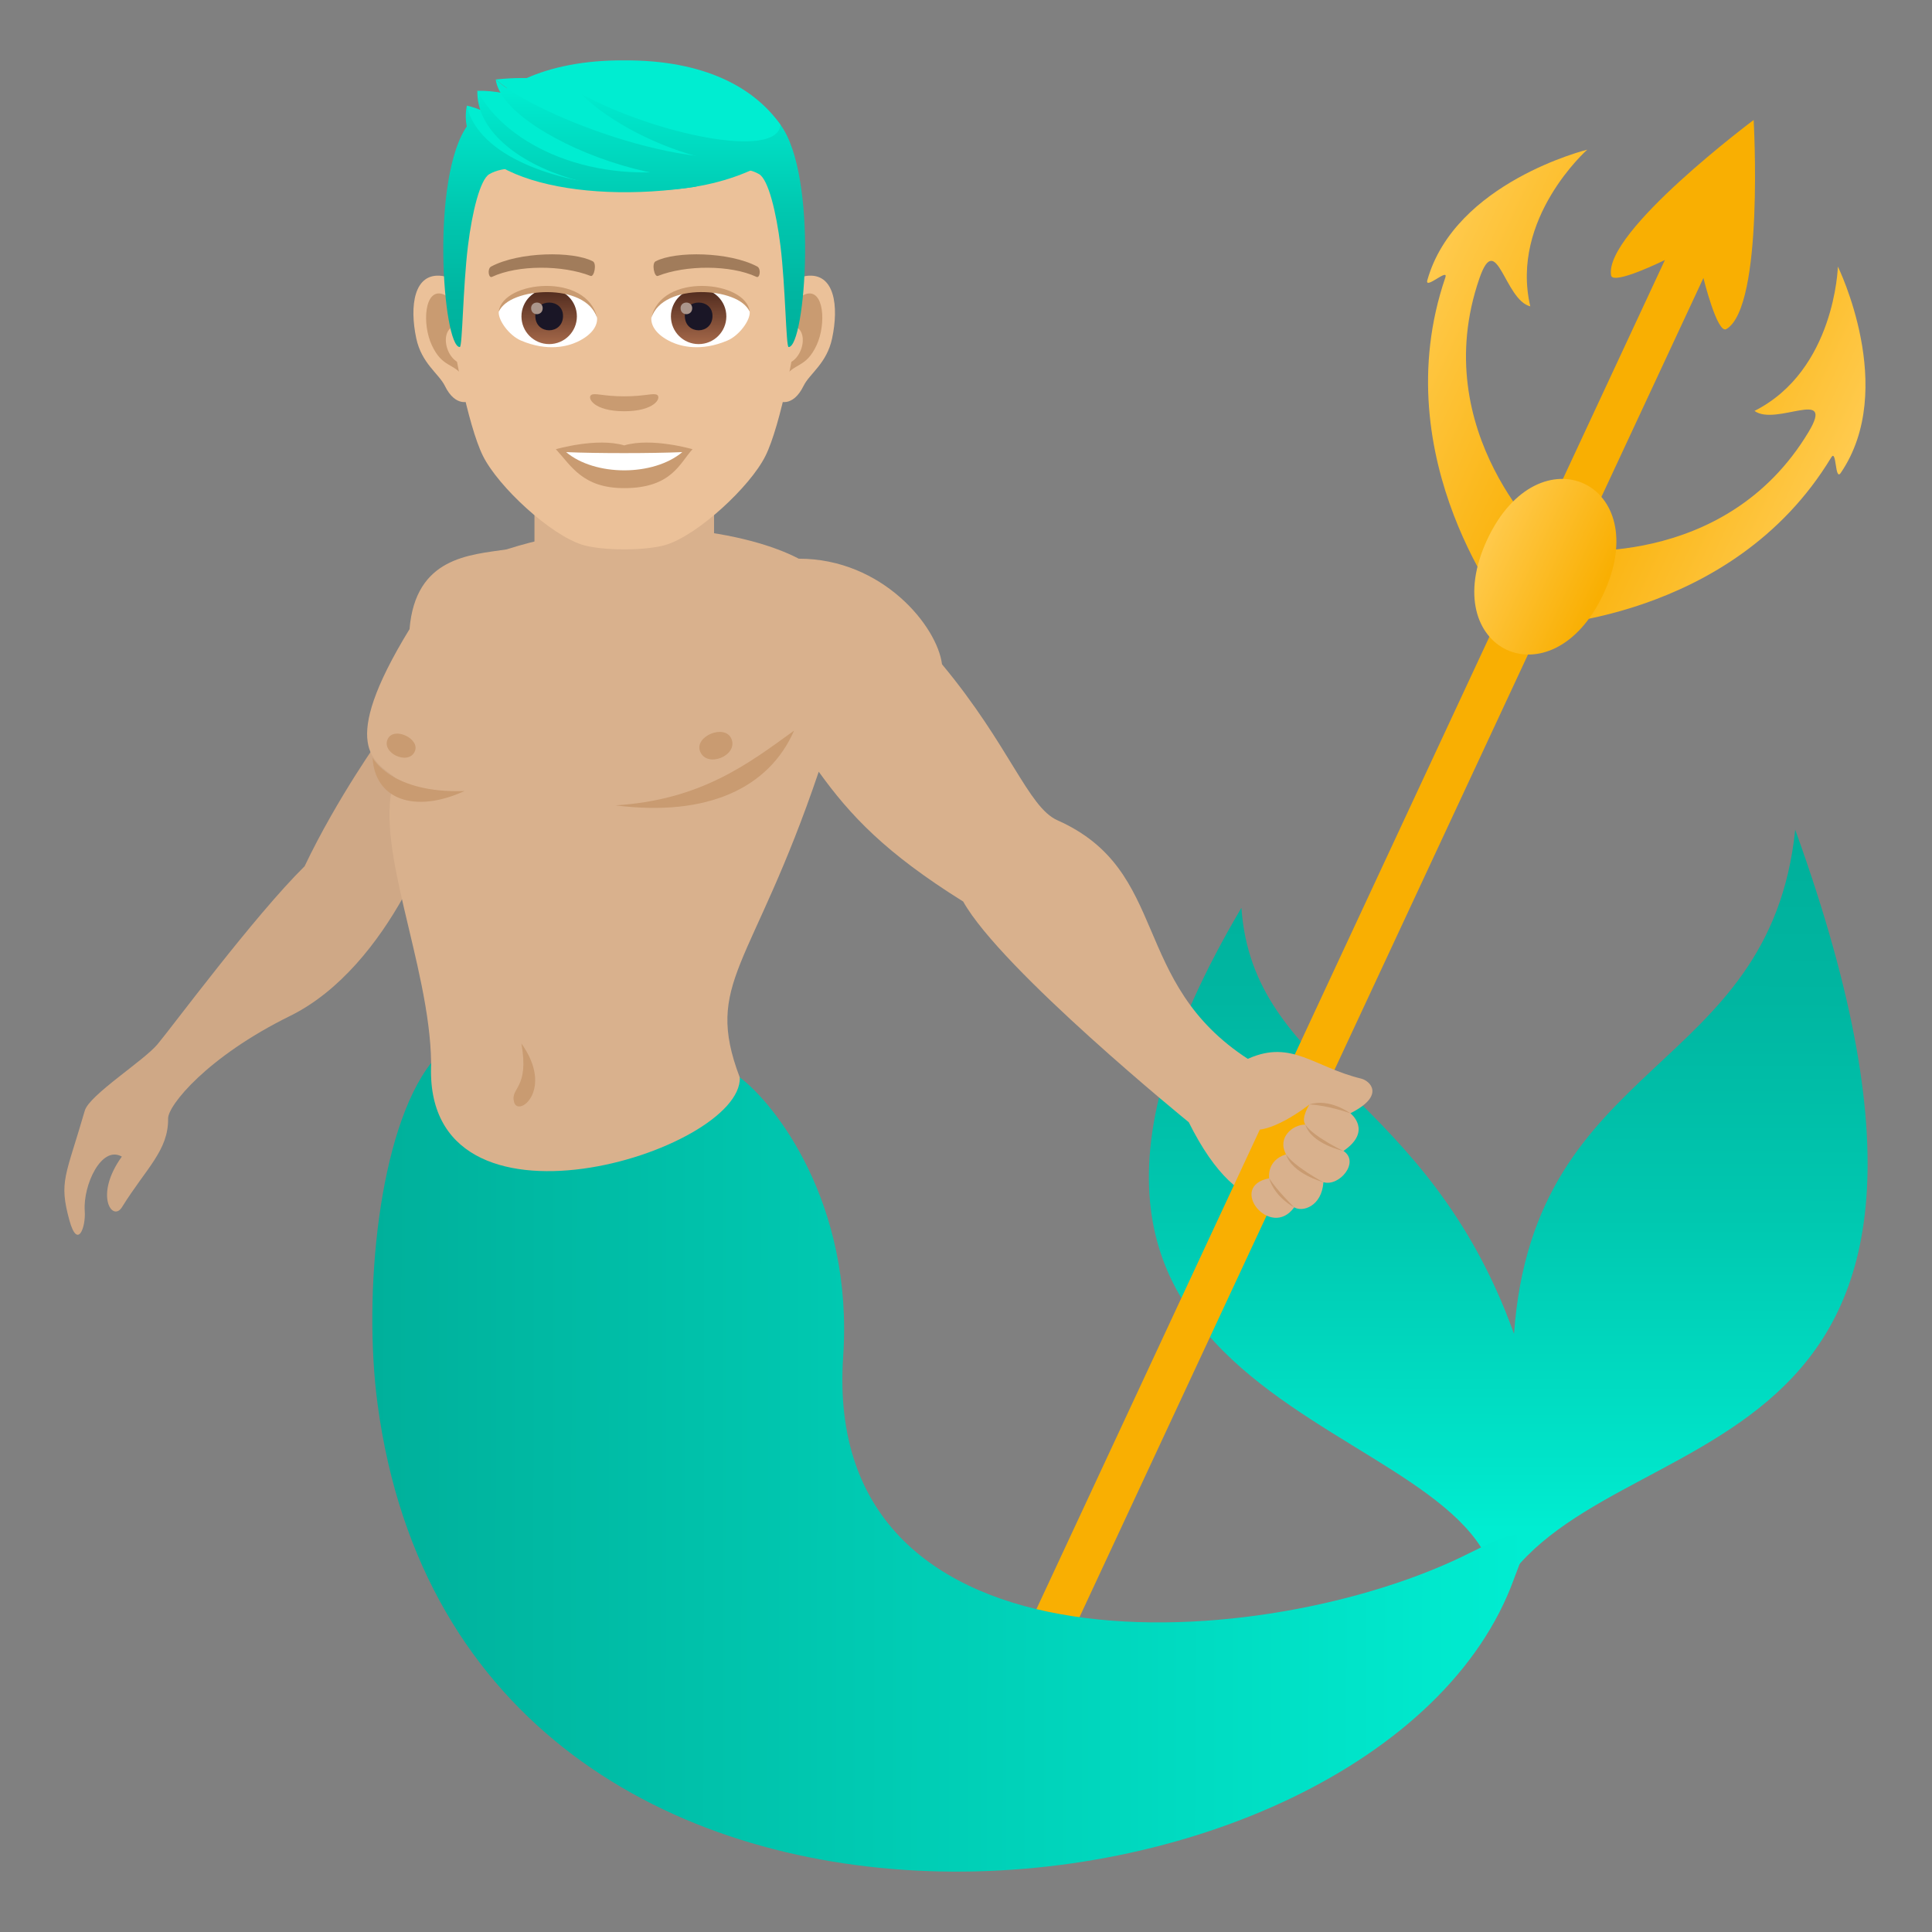 <?xml version="1.0" encoding="utf-8"?>
<!-- Generator: Adobe Illustrator 15.0.0, SVG Export Plug-In . SVG Version: 6.00 Build 0)  -->
<!DOCTYPE svg PUBLIC "-//W3C//DTD SVG 1.1//EN" "http://www.w3.org/Graphics/SVG/1.1/DTD/svg11.dtd">
<svg version="1.1" id="Layer_1" xmlns:x="http://ns.adobe.com/Extensibility/1.0/" xmlns:i="http://ns.adobe.com/AdobeIllustrator/10.0/" xmlns:graph="http://ns.adobe.com/Graphs/1.0/"
	 xmlns="http://www.w3.org/2000/svg" xmlns:xlink="http://www.w3.org/1999/xlink" xmlns:a="http://ns.adobe.com/AdobeSVGViewerExtensions/3.0/"
	 x="0px" y="0px" width="64px" height="64px" viewBox="0 0 64 64" enable-background="new 0 0 64 64" xml:space="preserve">
<rect x="0" y="0" width="64" height="64" fill="#808080" stroke="none"/>
<path fill="#CFA886" d="M12.637,24.385c0,0-1.465,2.039-2.547,4.311c-1.668,1.646-4.398,5.335-4.875,5.9
	c-0.461,0.549-2.256,1.678-2.406,2.195c-0.633,2.188-0.865,2.336-0.51,3.633c0.27,0.984,0.549,0.234,0.508-0.313
	c-0.059-0.848,0.553-2.182,1.229-1.797C3.108,39.6,3.727,40.494,4.04,39.99c0.805-1.297,1.543-1.879,1.529-2.941
	c-0.004-0.43,1.291-2.041,4.041-3.395c1.672-0.824,2.926-2.464,3.752-3.943c0.785-1.299,2.236-2.219,2.695-3.086
	C15.379,25.008,14.051,25.047,12.637,24.385z"/>
<linearGradient id="SVGID_1_" gradientUnits="userSpaceOnUse" x1="1358.116" y1="54.711" x2="1358.116" y2="29.326" gradientTransform="matrix(-1 -0.001 -0.001 1 1408.132 -0.087)">
	<stop  offset="0.103" style="stop-color:#00EDD1"/>
	<stop  offset="0.178" style="stop-color:#00E5CA"/>
	<stop  offset="0.508" style="stop-color:#00C8B0"/>
	<stop  offset="0.794" style="stop-color:#00B6A1"/>
	<stop  offset="1" style="stop-color:#00B09B"/>
	<a:midPointStop  offset="0.103" style="stop-color:#00EDD1"/>
	<a:midPointStop  offset="0.362" style="stop-color:#00EDD1"/>
	<a:midPointStop  offset="1" style="stop-color:#00B09B"/>
</linearGradient>
<path fill="url(#SVGID_1_)" d="M59.469,27.485c8.031,22.226-6.393,19.091-9.883,25.373c-0.285-6.227-18.625-5.574-8.463-22.785
	c0.389,5.501,6.152,6.093,9.031,14.113C50.811,34.971,58.621,35.637,59.469,27.485z"/>
<path fill="#D9B18D" d="M41.369,35.098c-3.965-2.554-2.582-6.255-6.344-7.927c-0.969-0.432-1.578-2.471-3.82-5.166
	c-0.156-1.254-1.969-3.5-4.746-3.498c-1.582-0.836-5.475-1.645-9.682-0.307c-1.209,0.184-3.012,0.246-3.211,2.641
	c-2.396,3.916-1.146,4.385-0.477,4.918c-0.787,2.127,1.152,6.16,1.193,9.451c-2.244,6.043,12.131,4.402,10.223,0.48
	c-1.199-3.173,0.404-3.587,2.617-10.126c1.041,1.447,2.205,2.689,4.785,4.301c1.265,2.262,7.472,7.31,7.472,7.31
	C42.902,44.256,46.76,34.623,41.369,35.098z"/>
<path fill="#F9AF02" d="M56.428,9.208c0,0,0.459,1.871,0.76,1.693c1.256-0.742,0.904-6.926,0.904-6.926s-4.963,3.707-4.723,5.146
	c0.057,0.346,1.783-0.508,1.783-0.508L33.123,55.902l1.273,0.596L56.428,9.208z"/>
<path fill="#D9B18D" d="M42.043,39.033c0,0-0.098-0.59,0.559-0.795c-0.305-0.559,0.229-0.99,0.641-0.984
	c-0.162-0.203,0.135-0.668,0.135-0.668s-1.418,1.125-2.076,0.773c-1.443-0.771-0.451-2.072,0.07-2.299
	c1.422-0.623,2.162,0.293,3.717,0.67c0.291,0.07,0.82,0.557-0.355,1.148c0,0,0.746,0.582-0.23,1.248
	c0.553,0.369-0.141,1.195-0.664,1.035c-0.055,0.809-0.701,1.002-0.967,0.832C42.09,41.082,40.643,39.297,42.043,39.033z"/>
<path fill="#C99B71" d="M42.043,39.033c0.254,0.396,0.828,0.961,0.828,0.961S42.234,39.674,42.043,39.033z"/>
<path fill="#C99B71" d="M42.602,38.238c0.254,0.396,1.236,0.924,1.236,0.924S42.793,38.879,42.602,38.238z"/>
<path fill="#C99B71" d="M43.242,37.254c0.254,0.396,1.26,0.873,1.26,0.873S43.434,37.895,43.242,37.254z"/>
<path fill="#C99B71" d="M43.377,36.586c0.664-0.219,1.355,0.293,1.355,0.293S44,36.617,43.377,36.586z"/>
<path fill="#C99B71" d="M12.844,24.481c-0.219,0.461,0.674,0.881,0.893,0.418C13.938,24.473,13.045,24.053,12.844,24.481z"/>
<path fill="#C99B71" d="M23.194,24.897c0.225,0.555,1.262,0.135,1.037-0.418C24.024,23.965,22.985,24.387,23.194,24.897z"/>
<path fill="#C99B71" d="M15.389,26.204c-2.436,0.086-3.047-1.104-3.047-1.104C12.415,26.467,13.713,26.967,15.389,26.204z"/>
<path fill="#C99B71" d="M26.305,24.202c-1.523,1.104-3.084,2.299-5.916,2.477C23.44,27.065,25.473,26.104,26.305,24.202z"/>
<path fill="#C99B71" d="M17.272,34.566c0.27,1.52-0.385,1.451-0.24,1.951C17.18,37.016,18.36,36.088,17.272,34.566z"/>
<linearGradient id="SVGID_2_" gradientUnits="userSpaceOnUse" x1="1357.517" y1="50.492" x2="1395.739" y2="50.492" gradientTransform="matrix(-1 -0.001 -0.001 1 1408.132 -0.087)">
	<stop  offset="0" style="stop-color:#00EDD1"/>
	<stop  offset="1" style="stop-color:#00B09B"/>
	<a:midPointStop  offset="0" style="stop-color:#00EDD1"/>
	<a:midPointStop  offset="0.5" style="stop-color:#00EDD1"/>
	<a:midPointStop  offset="1" style="stop-color:#00B09B"/>
</linearGradient>
<path fill="url(#SVGID_2_)" d="M14.284,35.209c-1.746,2.225-2.264,7.68-1.775,11.313c2.855,21.309,33.226,17.994,37.644,5.779
	c0.447-1.232,1.02-2.117-1.455-0.863c-6.646,3.359-21.509,4.414-20.767-6.498c0.346-5.084-2.264-8.381-3.424-9.25
	C24.598,38.152,13.961,41.455,14.284,35.209z"/>
<linearGradient id="SVGID_3_" gradientUnits="userSpaceOnUse" x1="54.72" y1="218.939" x2="62.131" y2="218.939" gradientTransform="matrix(0.906 0.423 -0.423 0.906 96.653 -207.724)">
	<stop  offset="0" style="stop-color:#F9AF02"/>
	<stop  offset="1" style="stop-color:#FFCA4D"/>
	<a:midPointStop  offset="0" style="stop-color:#F9AF02"/>
	<a:midPointStop  offset="0.5" style="stop-color:#F9AF02"/>
	<a:midPointStop  offset="1" style="stop-color:#FFCA4D"/>
</linearGradient>
<path fill="url(#SVGID_3_)" d="M60.662,15.153c0.182-0.301,0.117,0.803,0.316,0.512c1.896-2.787-0.096-6.834-0.096-6.834
	s-0.092,3.432-2.762,4.781c0.709,0.52,2.686-0.799,1.795,0.691c-2.781,4.646-8.24,3.908-8.24,3.908l-0.973,2.539
	C50.703,20.75,57.361,20.618,60.662,15.153z"/>
<linearGradient id="SVGID_4_" gradientUnits="userSpaceOnUse" x1="46.907" y1="218.938" x2="54.318" y2="218.938" gradientTransform="matrix(0.906 0.423 -0.423 0.906 96.653 -207.724)">
	<stop  offset="0" style="stop-color:#FFCA4D"/>
	<stop  offset="1" style="stop-color:#F9AF02"/>
	<a:midPointStop  offset="0" style="stop-color:#FFCA4D"/>
	<a:midPointStop  offset="0.5" style="stop-color:#FFCA4D"/>
	<a:midPointStop  offset="1" style="stop-color:#F9AF02"/>
</linearGradient>
<path fill="url(#SVGID_4_)" d="M47.879,9.192c0.113-0.332-0.689,0.426-0.596,0.088c0.916-3.246,5.297-4.322,5.297-4.322
	s-2.57,2.277-1.887,5.191c-0.855-0.211-1.115-2.572-1.684-0.932c-1.771,5.117,2.303,8.824,2.303,8.824l-1.32,2.377
	C49.992,20.418,45.814,15.235,47.879,9.192z"/>
<linearGradient id="SVGID_5_" gradientUnits="userSpaceOnUse" x1="52.393" y1="224.494" x2="56.643" y2="224.494" gradientTransform="matrix(0.906 0.423 -0.423 0.906 96.653 -207.724)">
	<stop  offset="0" style="stop-color:#FFCA4D"/>
	<stop  offset="1" style="stop-color:#F9AF02"/>
	<a:midPointStop  offset="0" style="stop-color:#FFCA4D"/>
	<a:midPointStop  offset="0.5" style="stop-color:#FFCA4D"/>
	<a:midPointStop  offset="1" style="stop-color:#F9AF02"/>
</linearGradient>
<path fill="url(#SVGID_5_)" d="M53.117,19.672c-1.709,3.666-5.561,1.871-3.852-1.797C50.977,14.209,54.828,16.004,53.117,19.672z"/>
<path fill="#D9B18D" d="M17.704,18.18c0,0,0.953,1.016,2.975,1.016c2.02,0,2.975-1.016,2.975-1.016v-2.877h-5.949V18.18z"/>
<path id="Path_447_" fill="#EBC199" d="M26.719,9.139c-0.934,0.113-1.609,3.246-1.021,4.072c0.082,0.115,0.564,0.301,0.922-0.43
	c0.197-0.404,0.77-0.74,0.945-1.574C27.792,10.141,27.651,9.026,26.719,9.139z"/>
<path id="Path_446_" fill="#EBC199" d="M14.635,9.139c0.938,0.113,1.611,3.246,1.023,4.072c-0.082,0.115-0.566,0.301-0.922-0.43
	c-0.199-0.404-0.77-0.74-0.947-1.574C13.563,10.141,13.706,9.026,14.635,9.139z"/>
<path id="Path_445_" fill="#C99B71" d="M26.696,9.741c-0.246,0.076-0.512,0.449-0.656,1.066c0.854-0.184,0.641,1.238-0.102,1.264
	c0.008,0.143,0.018,0.291,0.035,0.445c0.355-0.52,0.719-0.311,1.078-1.082C27.375,10.737,27.299,9.551,26.696,9.741z"/>
<path id="Path_434_" fill="#C99B71" d="M15.315,10.805c-0.145-0.617-0.41-0.988-0.654-1.064c-0.604-0.191-0.682,0.996-0.357,1.693
	c0.359,0.771,0.723,0.563,1.08,1.082c0.02-0.156,0.027-0.303,0.033-0.445C14.682,12.036,14.473,10.631,15.315,10.805z"/>
<path id="Path_433_" fill="#EBC199" d="M20.678,3.118c-4.053,0-6.006,3.066-5.762,7.33c0.051,0.857,0.582,3.654,1.084,4.658
	c0.514,1.027,2.232,2.609,3.285,2.939c0.664,0.205,2.119,0.205,2.785,0c1.053-0.33,2.771-1.912,3.285-2.939
	c0.504-1.004,1.035-3.801,1.082-4.658C26.684,6.184,24.731,3.118,20.678,3.118z"/>
<path id="Path_432_" fill="#A17C5B" d="M25.081,8.827c-0.926-0.49-2.701-0.514-3.361-0.172c-0.141,0.066-0.047,0.531,0.072,0.486
	c0.92-0.363,2.404-0.373,3.268,0.031C25.174,9.225,25.221,8.895,25.081,8.827z"/>
<path id="Path_431_" fill="#A17C5B" d="M16.274,8.827c0.928-0.49,2.699-0.514,3.361-0.172c0.143,0.066,0.049,0.531-0.07,0.486
	c-0.922-0.363-2.406-0.373-3.268,0.031C16.182,9.225,16.133,8.895,16.274,8.827z"/>
<path id="Path_430_" fill="#C99B71" d="M21.772,13.084c-0.117-0.08-0.389,0.045-1.094,0.045c-0.707,0-0.979-0.125-1.094-0.045
	c-0.139,0.098,0.082,0.539,1.094,0.539S21.911,13.182,21.772,13.084z"/>
<path id="Path_429_" fill="#C99B71" d="M20.678,14.754c-0.912-0.268-2.264,0.127-2.264,0.127c0.516,0.561,0.893,1.289,2.264,1.289
	c1.57,0,1.838-0.826,2.262-1.289C22.94,14.881,21.588,14.485,20.678,14.754z"/>
<path id="Path_428_" fill="#FFFFFF" d="M18.754,14.977c0.955,0.803,2.887,0.807,3.848,0C21.583,15.02,19.78,15.022,18.754,14.977z"
	/>
<path id="Path_427_" fill="#FFFFFF" d="M19.776,10.5c0.035,0.268-0.146,0.586-0.652,0.824c-0.32,0.15-0.986,0.33-1.861-0.041
	c-0.393-0.164-0.773-0.68-0.74-0.965C16.997,9.424,19.333,9.293,19.776,10.5z"/>
<linearGradient id="Oval_1_" gradientUnits="userSpaceOnUse" x1="-425.654" y1="480.529" x2="-425.654" y2="480.809" gradientTransform="matrix(6.57 0 0 -6.57 2814.78 3168.528)">
	<stop  offset="0" style="stop-color:#A6694A"/>
	<stop  offset="1" style="stop-color:#4F2A1E"/>
	<a:midPointStop  offset="0" style="stop-color:#A6694A"/>
	<a:midPointStop  offset="0.5" style="stop-color:#A6694A"/>
	<a:midPointStop  offset="1" style="stop-color:#4F2A1E"/>
</linearGradient>
<circle id="Oval_38_" fill="url(#Oval_1_)" cx="18.192" cy="10.481" r="0.918"/>
<path id="Path_426_" fill="#1A1626" d="M17.733,10.465c0,0.635,0.918,0.635,0.918,0C18.651,9.875,17.733,9.875,17.733,10.465z"/>
<path id="Path_425_" fill="#AB968C" d="M17.594,10.208c0,0.266,0.383,0.266,0.383,0C17.977,9.961,17.594,9.961,17.594,10.208z"/>
<path id="Path_411_" fill="#C99B71" d="M19.78,10.536c-0.371-1.199-2.912-1.021-3.258-0.217C16.651,9.29,19.463,9.016,19.78,10.536z
	"/>
<path id="Path_410_" fill="#FFFFFF" d="M21.579,10.5c-0.033,0.268,0.148,0.586,0.652,0.824c0.32,0.15,0.986,0.33,1.861-0.041
	c0.393-0.164,0.775-0.68,0.742-0.965C24.36,9.424,22.024,9.293,21.579,10.5z"/>
<linearGradient id="Oval_2_" gradientUnits="userSpaceOnUse" x1="-427.599" y1="480.529" x2="-427.599" y2="480.809" gradientTransform="matrix(6.57 0 0 -6.57 2832.511 3168.528)">
	<stop  offset="0" style="stop-color:#A6694A"/>
	<stop  offset="1" style="stop-color:#4F2A1E"/>
	<a:midPointStop  offset="0" style="stop-color:#A6694A"/>
	<a:midPointStop  offset="0.5" style="stop-color:#A6694A"/>
	<a:midPointStop  offset="1" style="stop-color:#4F2A1E"/>
</linearGradient>
<circle id="Oval_37_" fill="url(#Oval_2_)" cx="23.143" cy="10.481" r="0.918"/>
<path id="Path_409_" fill="#1A1626" d="M22.686,10.465c0,0.635,0.916,0.635,0.916,0C23.602,9.875,22.686,9.875,22.686,10.465z"/>
<path id="Path_408_" fill="#AB968C" d="M22.545,10.208c0,0.266,0.385,0.266,0.385,0C22.93,9.961,22.545,9.961,22.545,10.208z"/>
<path id="Path_385_" fill="#C99B71" d="M21.577,10.536c0.371-1.197,2.908-1.025,3.258-0.217C24.706,9.29,21.893,9.016,21.577,10.536
	z"/>
<linearGradient id="SVGID_6_" gradientUnits="userSpaceOnUse" x1="20.678" y1="1.951" x2="20.678" y2="11.752">
	<stop  offset="0.103" style="stop-color:#00EDD1"/>
	<stop  offset="0.178" style="stop-color:#00E5CA"/>
	<stop  offset="0.508" style="stop-color:#00C8B0"/>
	<stop  offset="0.794" style="stop-color:#00B6A1"/>
	<stop  offset="1" style="stop-color:#00B09B"/>
	<a:midPointStop  offset="0.103" style="stop-color:#00EDD1"/>
	<a:midPointStop  offset="0.362" style="stop-color:#00EDD1"/>
	<a:midPointStop  offset="1" style="stop-color:#00B09B"/>
</linearGradient>
<path fill="url(#SVGID_6_)" d="M25.854,4.133c-0.887-1.201-2.51-1.574-5.176-1.574s-4.289,0.373-5.176,1.574
	c-1.256,1.699-0.83,7.363-0.271,7.363c0.09,0,0.102-1.982,0.271-3.352c0.137-1.117,0.402-2.197,0.707-2.375
	c0.93-0.539,2.725,0.232,4.469,0.232c1.742,0,3.537-0.771,4.469-0.232c0.305,0.178,0.568,1.258,0.707,2.375
	c0.168,1.369,0.182,3.352,0.27,3.352C26.682,11.497,27.11,5.833,25.854,4.133z"/>
<path fill="#00EDD1" d="M25.854,4.133C24.997,2.911,23.344,1.985,20.678,2l0,0l0,0c-2.666-0.016-4.32,0.91-5.176,2.133
	c0,0,2.18,1.869,5.176,1.869S25.971,5.624,25.854,4.133z"/>
<linearGradient id="SVGID_7_" gradientUnits="userSpaceOnUse" x1="19.261" y1="1.953" x2="19.261" y2="11.748">
	<stop  offset="0.103" style="stop-color:#00EDD1"/>
	<stop  offset="0.178" style="stop-color:#00E5CA"/>
	<stop  offset="0.508" style="stop-color:#00C8B0"/>
	<stop  offset="0.794" style="stop-color:#00B6A1"/>
	<stop  offset="1" style="stop-color:#00B09B"/>
	<a:midPointStop  offset="0.103" style="stop-color:#00EDD1"/>
	<a:midPointStop  offset="0.362" style="stop-color:#00EDD1"/>
	<a:midPointStop  offset="1" style="stop-color:#00B09B"/>
</linearGradient>
<path fill="url(#SVGID_7_)" d="M15.465,3.499c-0.461,2.33,3.59,3.316,7.627,2.678C18.913,5.805,16.887,5.014,15.465,3.499z"/>
<path fill="#00EDD1" d="M15.465,3.499c0.377,1.717,3.078,2.547,5.037,2.652C17.333,5.336,17,3.842,15.465,3.499z"/>
<linearGradient id="SVGID_8_" gradientUnits="userSpaceOnUse" x1="20.35" y1="1.95" x2="20.35" y2="11.753">
	<stop  offset="0.103" style="stop-color:#00EDD1"/>
	<stop  offset="0.178" style="stop-color:#00E5CA"/>
	<stop  offset="0.508" style="stop-color:#00C8B0"/>
	<stop  offset="0.794" style="stop-color:#00B6A1"/>
	<stop  offset="1" style="stop-color:#00B09B"/>
	<a:midPointStop  offset="0.103" style="stop-color:#00EDD1"/>
	<a:midPointStop  offset="0.362" style="stop-color:#00EDD1"/>
	<a:midPointStop  offset="1" style="stop-color:#00B09B"/>
</linearGradient>
<path fill="url(#SVGID_8_)" d="M15.813,3.008c-0.061,2.578,5.324,4.309,9.074,2.629C22.985,3.78,17.61,4.299,15.813,3.008z"/>
<path fill="#00EDD1" d="M15.813,3.008c0.99,1.842,3.85,3.154,7.143,2.559C19.067,4.901,18.125,2.965,15.813,3.008z"/>
<path fill="#00EDD1" d="M16.422,2.633c1.545,1.326,8.24,4.59,9.189,2.012C24.624,5.924,21.135,2.118,16.422,2.633z"/>
<linearGradient id="SVGID_9_" gradientUnits="userSpaceOnUse" x1="21.069" y1="1.952" x2="21.069" y2="11.75">
	<stop  offset="0.103" style="stop-color:#00EDD1"/>
	<stop  offset="0.178" style="stop-color:#00E5CA"/>
	<stop  offset="0.508" style="stop-color:#00C8B0"/>
	<stop  offset="0.794" style="stop-color:#00B6A1"/>
	<stop  offset="1" style="stop-color:#00B09B"/>
	<a:midPointStop  offset="0.103" style="stop-color:#00EDD1"/>
	<a:midPointStop  offset="0.362" style="stop-color:#00EDD1"/>
	<a:midPointStop  offset="1" style="stop-color:#00B09B"/>
</linearGradient>
<path fill="url(#SVGID_9_)" d="M16.422,2.633C16.68,4.68,24.2,7.399,25.715,4.917C23.434,6.04,17.733,3.842,16.422,2.633z"/>
<linearGradient id="SVGID_10_" gradientUnits="userSpaceOnUse" x1="22.562" y1="1.951" x2="22.562" y2="11.752">
	<stop  offset="0.103" style="stop-color:#00EDD1"/>
	<stop  offset="0.178" style="stop-color:#00E5CA"/>
	<stop  offset="0.508" style="stop-color:#00C8B0"/>
	<stop  offset="0.794" style="stop-color:#00B6A1"/>
	<stop  offset="1" style="stop-color:#00B09B"/>
	<a:midPointStop  offset="0.103" style="stop-color:#00EDD1"/>
	<a:midPointStop  offset="0.362" style="stop-color:#00EDD1"/>
	<a:midPointStop  offset="1" style="stop-color:#00B09B"/>
</linearGradient>
<path fill="url(#SVGID_10_)" d="M19.26,3.118c1.779,1.814,6.871,3.5,6.594,1.016C25.75,5.297,21.721,4.446,19.26,3.118z"/>
</svg>

